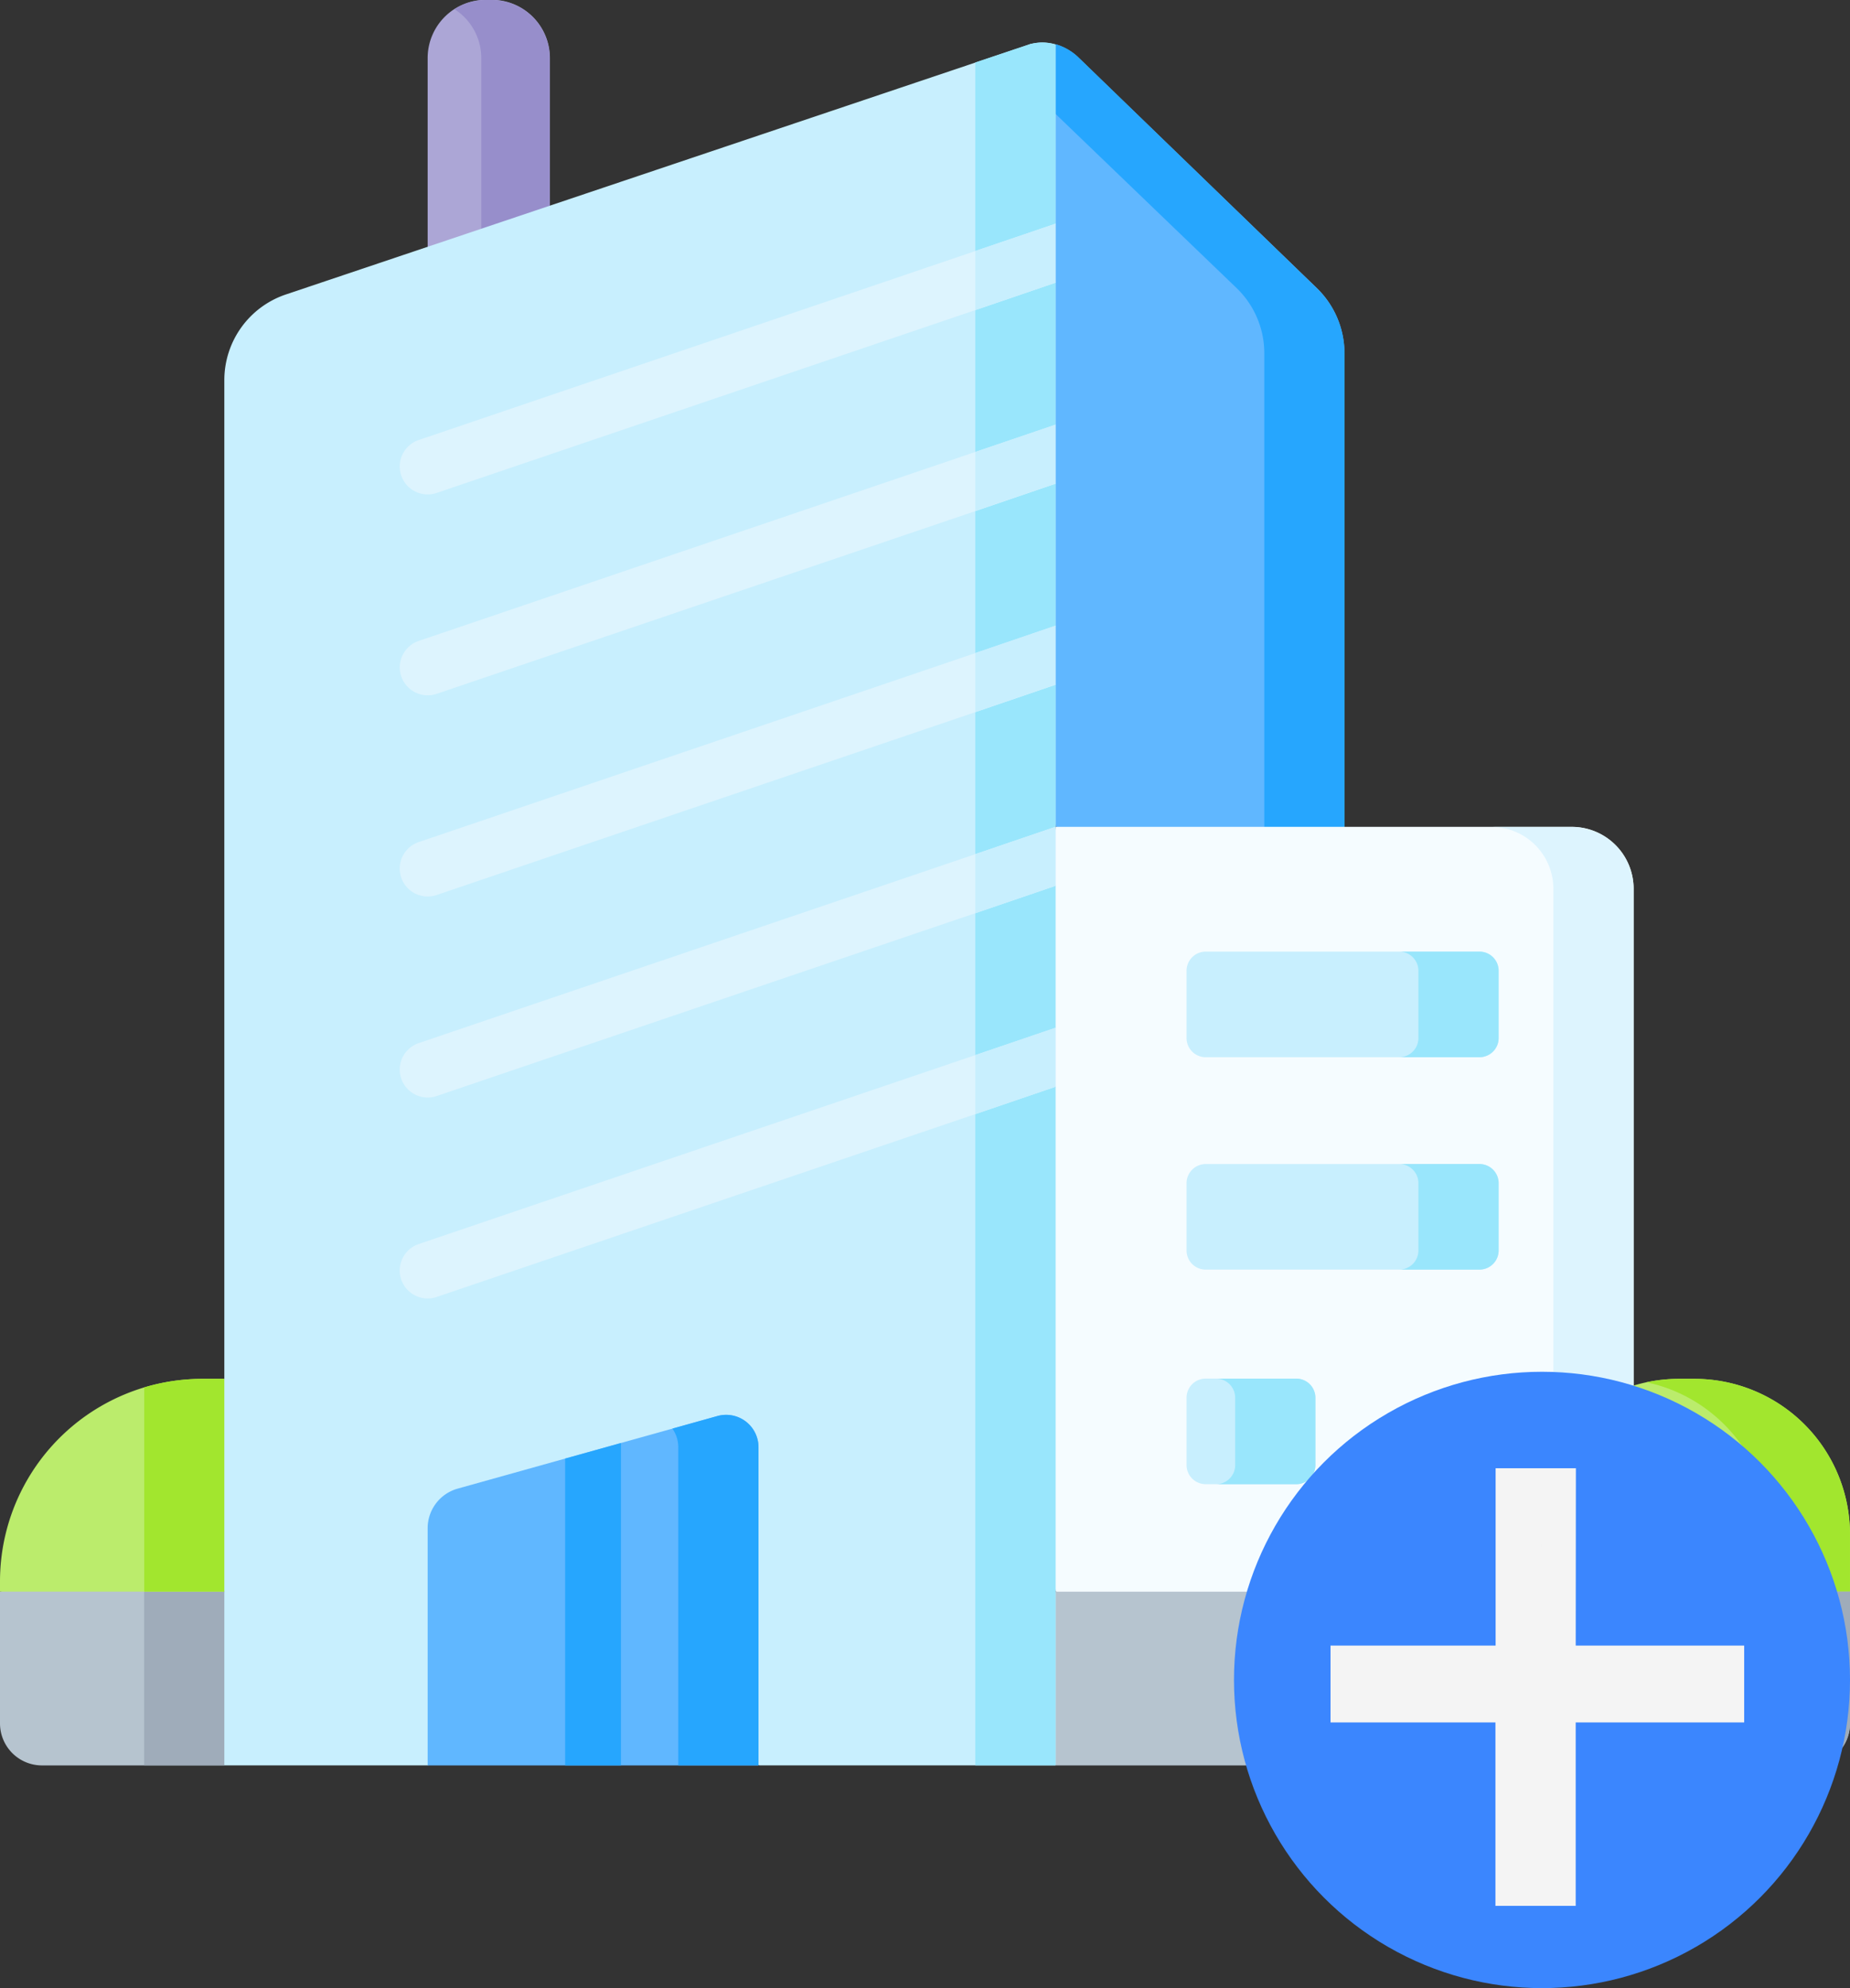 <svg xmlns="http://www.w3.org/2000/svg" width="54.057" height="58.061" viewBox="0 0 54.057 58.061">
  <rect x="0" y="0" width="54.057" height="58.061" fill="#333333" stroke="none"/>
  <g id="add_enterprise" data-name="add enterprise" transform="translate(0 -11.49)">
    <g id="Group_57775" data-name="Group 57775" transform="translate(0 11.49)">
      <path id="Path_263635" data-name="Path 263635" d="M282.417,32.409V46.234l-2.344.427L278.194,47l-4.222-.77L272.8,35.258l.988-10.017.184-1.861a1.6,1.6,0,0,1,.683.4l6.958,6.725a2.643,2.643,0,0,1,.8,1.9Z" transform="translate(-243.129 -22.087)" fill="#60b7ff"/>
      <path id="Path_263636" data-name="Path 263636" d="M290.509,32.409V46.234l-2.344.427V32.409a2.643,2.643,0,0,0-.8-1.9l-5.481-5.269.184-1.861a1.594,1.594,0,0,1,.683.4L289.7,30.51A2.643,2.643,0,0,1,290.509,32.409Z" transform="translate(-251.222 -22.087)" fill="#26a6fe"/>
      <path id="Path_263637" data-name="Path 263637" d="M290.863,235.309v20.526l-5.308.831-3.517.551-8.066-1.382-1.171-9.887,1.171-12.448h15.082a1.808,1.808,0,0,1,1.809,1.809Z" transform="translate(-243.129 -209.353)" fill="#f5fcff"/>
      <path id="Path_263638" data-name="Path 263638" d="M395.378,235.309v20.526l-5.308.831v-2.5a4.541,4.541,0,0,1,2.555-4.084.724.724,0,0,0,.409-.65v-14.12a1.809,1.809,0,0,0-1.81-1.809h2.345a1.809,1.809,0,0,1,1.809,1.809Z" transform="translate(-347.644 -209.353)" fill="#ddf4fe"/>
      <path id="Path_263639" data-name="Path 263639" d="M413.792,381.725h.461a4.542,4.542,0,0,1,4.542,4.542v1.671l-4.772.831-4.772-.831v-1.671A4.542,4.542,0,0,1,413.792,381.725Z" transform="translate(-364.738 -341.457)" fill="#bbec6c"/>
      <path id="Path_263640" data-name="Path 263640" d="M443.75,381.725h-.46a4.557,4.557,0,0,0-.942.1,4.543,4.543,0,0,1,3.6,4.443v2.08l2.344-.408v-1.672A4.542,4.542,0,0,0,443.75,381.725Z" transform="translate(-394.236 -341.457)" fill="#a2e62e"/>
      <path id="Path_263641" data-name="Path 263641" d="M327.328,270.093h-8a.56.56,0,0,1-.56-.56v-1.964a.56.56,0,0,1,.56-.56h8a.56.56,0,0,1,.56.56v1.964A.56.56,0,0,1,327.328,270.093Z" transform="translate(-284.097 -239.218)" fill="#c8effe"/>
      <path id="Path_263642" data-name="Path 263642" d="M378.258,267.01h-2.344a.56.56,0,0,1,.56.56v1.963a.56.56,0,0,1-.56.56h2.344a.56.56,0,0,0,.56-.56V267.57A.56.56,0,0,0,378.258,267.01Z" transform="translate(-335.028 -239.219)" fill="#99e6fc"/>
      <path id="Path_263643" data-name="Path 263643" d="M327.328,327.123h-8a.56.56,0,0,1-.56-.56V324.6a.56.56,0,0,1,.56-.56h8a.56.56,0,0,1,.56.56v1.964A.56.56,0,0,1,327.328,327.123Z" transform="translate(-284.097 -290.045)" fill="#c8effe"/>
      <path id="Path_263644" data-name="Path 263644" d="M378.258,324.04h-2.344a.56.56,0,0,1,.56.56v1.963a.56.56,0,0,1-.56.56h2.344a.56.56,0,0,0,.56-.56V324.6A.56.56,0,0,0,378.258,324.04Z" transform="translate(-335.028 -290.046)" fill="#99e6fc"/>
      <path id="Path_263645" data-name="Path 263645" d="M321.974,384.736h-2.646a.56.56,0,0,1-.56-.56v-1.964a.56.56,0,0,1,.56-.56h2.646a.56.56,0,0,1,.56.56v1.964A.56.56,0,0,1,321.974,384.736Z" transform="translate(-284.097 -341.392)" fill="#c8effe"/>
      <path id="Path_263646" data-name="Path 263646" d="M329.035,381.653h-2.344a.56.56,0,0,1,.56.56v1.964a.56.56,0,0,1-.56.56h2.344a.56.56,0,0,0,.56-.56v-1.964A.56.56,0,0,0,329.035,381.653Z" transform="translate(-291.159 -341.392)" fill="#99e6fc"/>
      <path id="Path_263647" data-name="Path 263647" d="M276.225,443.926h21.987a1.227,1.227,0,0,0,1.227-1.226v-3.848H276.225l-.9,2.537Z" transform="translate(-245.382 -392.369)" fill="#b6c4cf"/>
      <path id="Path_263648" data-name="Path 263648" d="M465.4,438.852V442.7a1.227,1.227,0,0,1-1.227,1.227h2.344a1.227,1.227,0,0,0,1.226-1.227v-3.848Z" transform="translate(-413.684 -392.37)" fill="#9facba"/>
      <path id="Path_263649" data-name="Path 263649" d="M1.227,436.521H6.555l.852-2.537-.852-2.537-3.277-.9-3.278.9v3.848a1.227,1.227,0,0,0,1.227,1.226Z" transform="translate(0 -384.964)" fill="#b6c4cf"/>
      <path id="Path_263650" data-name="Path 263650" d="M38.713,435.728V440.8h2.344l.852-2.537-.852-2.537-1.382-.381Z" transform="translate(-34.502 -389.246)" fill="#9facba"/>
      <path id="Path_263651" data-name="Path 263651" d="M5.914,381.725h.641l.852,3.107-.852,3.107H0v-.3A5.914,5.914,0,0,1,5.914,381.725Z" transform="translate(0 -341.457)" fill="#bbec6c"/>
      <path id="Path_263652" data-name="Path 263652" d="M40.417,381.725a5.913,5.913,0,0,0-1.7.25v5.963h2.344l.852-3.107-.852-3.107Z" transform="translate(-34.503 -341.457)" fill="#a2e62e"/>
      <path id="Path_263653" data-name="Path 263653" d="M118.456,20.385h-3.564v-7.2a1.7,1.7,0,0,1,1.7-1.7h.172a1.7,1.7,0,0,1,1.7,1.7v7.2Z" transform="translate(-102.396 -11.49)" fill="#aca6d6"/>
      <path id="Path_263654" data-name="Path 263654" d="M123.169,11.49H123a1.686,1.686,0,0,0-.914.269,1.693,1.693,0,0,1,.782,1.427v7.2h2v-7.2A1.7,1.7,0,0,0,123.169,11.49Z" transform="translate(-108.805 -11.49)" fill="#978ecb"/>
      <path id="Path_263655" data-name="Path 263655" d="M84.557,28.163l-.365.918.365.8v4.148l-.365.885.365.837v4.148l-.365.864.365.859v4.148l-.365.852.365.871v4.148l-.365.911.365.811V73.186H75.906l-4.515-1.63-5.18,1.63H60.27V32.729a2.64,2.64,0,0,1,1.8-2.5l20.144-6.772,1.623-.545h0l.012,0a1.353,1.353,0,0,1,.708.017Z" transform="translate(-53.715 -21.63)" fill="#c8effe"/>
      <path id="Path_263656" data-name="Path 263656" d="M264.364,28.163l-.365.918.365.8v4.148L264,34.92l.365.837v4.148l-.365.864.365.859v4.148l-.365.852.365.871v4.148l-.365.911.365.811V73.186H262.02V23.455l1.623-.545h0l.012,0a1.353,1.353,0,0,1,.708.017Z" transform="translate(-233.522 -21.63)" fill="#99e6fc"/>
      <path id="Path_263657" data-name="Path 263657" d="M124.558,392.324v9.292H114.89v-6.93a1.2,1.2,0,0,1,.876-1.153l3.142-.878,1.631-.455,2.819-.787A.946.946,0,0,1,124.558,392.324Z" transform="translate(-102.394 -350.059)" fill="#60b7ff"/>
      <path id="Path_263658" data-name="Path 263658" d="M181.956,391.413l-1.317.368a.937.937,0,0,1,.172.543v9.292h2.344v-9.292A.946.946,0,0,0,181.956,391.413Z" transform="translate(-160.992 -350.06)" fill="#26a6fe"/>
      <g id="Group_57773" data-name="Group 57773" transform="translate(11.68 6.533)">
        <g id="Group_57768" data-name="Group 57768">
          <path id="Path_263659" data-name="Path 263659" d="M126.549,71.56v1.723l-2.344.8-15.743,5.341a.8.8,0,0,1-.26.042.816.816,0,0,1-.26-1.589l16.262-5.518Z" transform="translate(-107.387 -71.56)" fill="#ddf4fe"/>
        </g>
        <g id="Group_57769" data-name="Group 57769" transform="translate(0 5.871)">
          <path id="Path_263660" data-name="Path 263660" d="M126.549,125.54v1.723l-2.344.8L108.463,133.4a.8.8,0,0,1-.26.042.816.816,0,0,1-.26-1.589l16.262-5.518Z" transform="translate(-107.387 -125.54)" fill="#ddf4fe"/>
        </g>
        <g id="Group_57770" data-name="Group 57770" transform="translate(0 11.742)">
          <path id="Path_263661" data-name="Path 263661" d="M126.549,179.52v1.723l-2.344.8-15.743,5.341a.8.8,0,0,1-.26.042.816.816,0,0,1-.26-1.589l16.262-5.518Z" transform="translate(-107.387 -179.52)" fill="#ddf4fe"/>
        </g>
        <g id="Group_57771" data-name="Group 57771" transform="translate(0 17.613)">
          <path id="Path_263662" data-name="Path 263662" d="M126.549,233.5v1.723l-2.344.8-15.743,5.341a.8.8,0,0,1-.26.042.816.816,0,0,1-.26-1.589l16.262-5.518Z" transform="translate(-107.387 -233.5)" fill="#ddf4fe"/>
        </g>
        <path id="Path_263663" data-name="Path 263663" d="M126.549,287.48V289.2l-2.344.8-15.743,5.341a.8.8,0,0,1-.26.042.816.816,0,0,1-.26-1.589l16.262-5.518Z" transform="translate(-107.387 -263.996)" fill="#ddf4fe"/>
        <g id="Group_57772" data-name="Group 57772" transform="translate(16.819)">
          <path id="Path_263664" data-name="Path 263664" d="M264.364,71.56v1.723l-2.344.8V72.355Z" transform="translate(-262.02 -71.56)" fill="#c8effe"/>
          <path id="Path_263665" data-name="Path 263665" d="M262.02,126.335l2.344-.8v1.723l-2.344.8Z" transform="translate(-262.02 -119.669)" fill="#c8effe"/>
          <path id="Path_263666" data-name="Path 263666" d="M262.02,180.315l2.344-.8v1.723l-2.344.8Z" transform="translate(-262.02 -167.778)" fill="#c8effe"/>
          <path id="Path_263667" data-name="Path 263667" d="M262.02,234.3l2.344-.8v1.723l-2.344.8Z" transform="translate(-262.02 -215.887)" fill="#c8effe"/>
          <path id="Path_263668" data-name="Path 263668" d="M262.02,288.275l2.344-.8V289.2l-2.344.8Z" transform="translate(-262.02 -263.996)" fill="#c8effe"/>
        </g>
      </g>
      <g id="Group_57774" data-name="Group 57774" transform="translate(16.514 42.141)">
        <path id="Path_263669" data-name="Path 263669" d="M153.461,398.94v9.416H151.83v-8.961Z" transform="translate(-151.83 -398.94)" fill="#26a6fe"/>
      </g>
    </g>
    <g id="Group_58533" data-name="Group 58533" transform="translate(36.057 51.551)">
      <circle id="Ellipse_71" data-name="Ellipse 71" cx="9" cy="9" r="9" fill="#3b86fe"/>
      <g id="Group_25422" data-name="Group 25422" transform="translate(3.316 3.316)">
        <path id="Path_420" data-name="Path 420" d="M-1.936-14.253H2.987v1.245H-1.936v5.357H-3.281v-5.357H-8.1v-1.245h4.824v-5.179h1.345Z" transform="translate(8.105 19.433)" fill="#f4f4f4" stroke="#f4f4f4" stroke-width="1"/>
      </g>
    </g>
  </g>
</svg>
